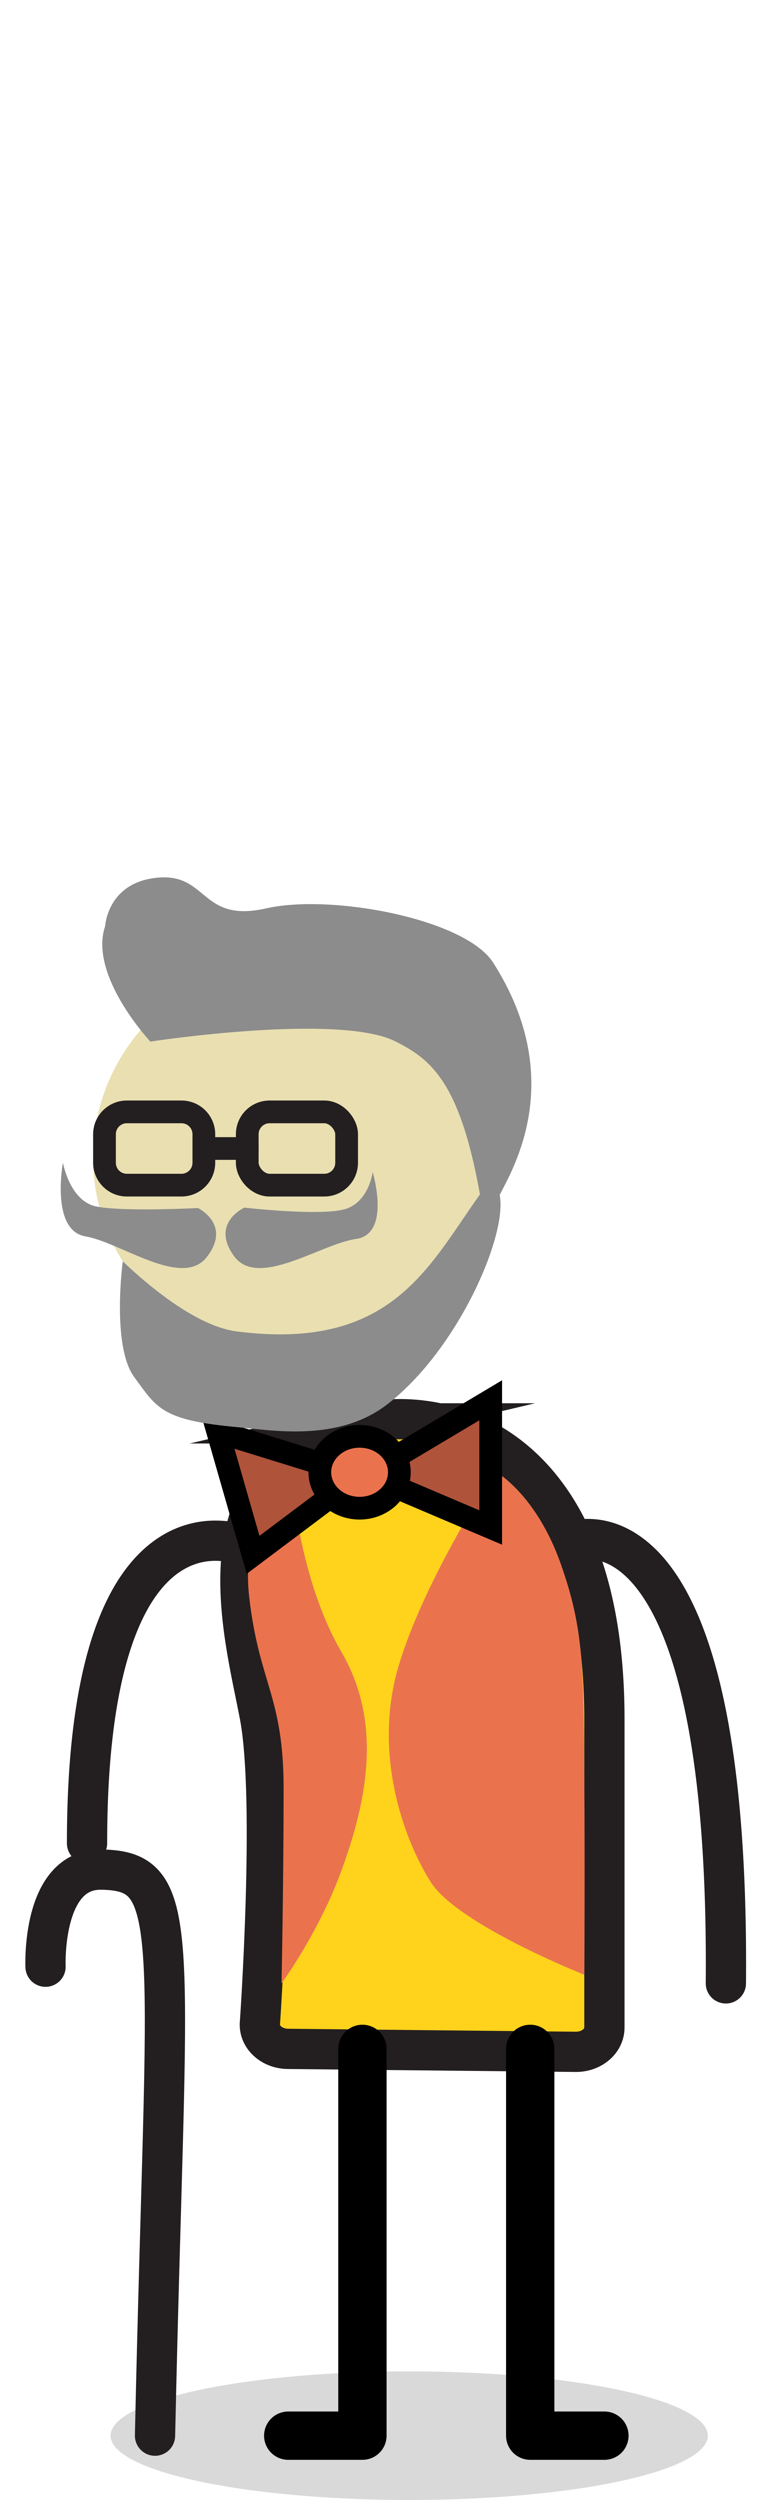 <?xml version="1.0" encoding="UTF-8"?>
<svg id="b" data-name="Characters" xmlns="http://www.w3.org/2000/svg" viewBox="0 0 68.648 220">
  <g>
    <ellipse cx="36.014" cy="214.342" rx="26.283" ry="5.658" opacity=".15" stroke-width="0"/>
    <circle cx="25.367" cy="101.887" r="17.178" fill="#e9dfb1" stroke-width="0"/>
    <path d="m31.897,125.259c-14.852,3.509-10.423,18.332-9.03,25.755s0,27.159,0,27.159c0,1.177,1.119,2.131,2.5,2.131l25.327.261c1.381,0,2.5-.954,2.5-2.131v-27.159c0-24.255-14.057-27.727-21.298-26.016Z" fill="#ffd31c" stroke="#231f20" stroke-miterlimit="10" stroke-width="3.543"/>
    <polyline points="31.897 180.304 31.897 214.342 25.367 214.342" fill="none" stroke="#000" stroke-linecap="round" stroke-linejoin="round" stroke-width="4.252"/>
    <polyline points="46.665 180.304 46.665 214.342 53.194 214.342" fill="none" stroke="#000" stroke-linecap="round" stroke-linejoin="round" stroke-width="4.252"/>
    <path d="m7.66,162.216c-.008-29.153,11.374-26.596,12.446-26.564" fill="none" stroke="#231f20" stroke-linecap="round" stroke-linejoin="round" stroke-width="3.543"/>
    <path d="m63.884,174.54c.352-41.367-11.75-39.104-12.821-39.072" fill="none" stroke="#231f20" stroke-linecap="round" stroke-linejoin="round" stroke-width="3.543"/>
  </g>
  <path d="m4.007,173.073s-.375-8.616,4.905-8.545c7.362.099,5.698,5.276,4.732,49.814" fill="none" stroke="#231f20" stroke-linecap="round" stroke-linejoin="round" stroke-width="3.543"/>
  <path d="m9.259,81.488c-1.492,4.335,3.973,10.172,3.973,10.172,0,0,16.603-2.546,21.604,0,3.057,1.556,5.637,3.517,7.404,13.451.072.405,1.466.577,1.737.045,1.175-2.312,5.953-10.224-.577-20.448-2.448-3.832-14.2-6.079-19.98-4.77s-5.105-3.106-9.537-2.705c-4.431.401-4.625,4.254-4.625,4.254Z" fill="#8c8c8c" stroke-width="0"/>
  <path d="m17.425,106.309s-6.666.347-8.98-.144-2.907-3.849-2.907-3.849c0,0-1.112,5.967,1.985,6.488s8.522,4.64,10.699,1.791-.799-4.285-.799-4.285Z" fill="#8c8c8c" stroke-width="0"/>
  <path d="m21.507,106.273s6.967.795,8.98.094,2.311-3.228,2.311-3.228c0,0,1.65,5.451-1.46,5.89s-8.641,4.413-10.743,1.507.911-4.263.911-4.263Z" fill="#8c8c8c" stroke-width="0"/>
  <path d="m24.779,174.54s3.285-4.458,5.285-9.961,3.796-12.673,0-19.181-4.37-15.289-4.37-15.289c0,0-4.639,2.865-3.756,10.481s3.023,8.656,3.023,16.827-.182,17.123-.182,17.123Z" fill="#ea734e" stroke-width="0"/>
  <path d="m51.43,173.783s-11.178-4.426-13.539-8.185-5.098-11.258-2.815-18.973,8.519-17.132,8.519-17.132c0,0,3.591,1.964,5.768,8.159,1.976,5.623,1.993,8.821,2.061,18.572.057,8.17.006,17.559.006,17.559Z" fill="#ea734e" stroke-width="0"/>
  <polyline points="34.414 130.691 43.186 134.423 43.186 123.227 33.8 128.825" fill="#af533a" stroke="#000" stroke-miterlimit="10" stroke-width="2"/>
  <polyline points="29.729 131.227 22.274 136.828 19.166 125.99 29.806 129.282" fill="#af533a" stroke="#000" stroke-miterlimit="10" stroke-width="2"/>
  <ellipse cx="31.648" cy="129.561" rx="3.5" ry="3.162" fill="#ea734e" stroke="#000" stroke-miterlimit="10" stroke-width="2"/>
  <path d="m10.803,111h0c2.757,2.619,6.739,5.746,10.036,6.169,13.613,1.748,16.858-5.7,21.401-12.059.389-.544,1.737.045,1.737.045.71,3.56-3.709,13.687-9.929,18.456-4.302,3.298-10.082,2.26-13.094,1.987-6.734-.611-7.121-1.664-9.137-4.406s-1.013-10.194-1.013-10.194Z" fill="#8c8c8c" stroke-width="0"/>
  <path d="m15.973,104.294h-4.809c-1.087,0-1.968-.881-1.968-1.968v-2.511c0-1.087.881-1.968,1.968-1.968h4.809c1.087,0,1.968.881,1.968,1.968v2.511c0,1.087-.881,1.968-1.968,1.968Z" fill="none" stroke="#231f20" stroke-linecap="round" stroke-linejoin="round" stroke-width="2"/>
  <rect x="21.761" y="97.847" width="8.745" height="6.448" rx="1.968" ry="1.968" fill="none" stroke="#231f20" stroke-linecap="round" stroke-linejoin="round" stroke-width="2"/>
  <line x1="21.761" y1="101.07" x2="17.941" y2="101.07" fill="none" stroke="#231f20" stroke-linecap="round" stroke-linejoin="round" stroke-width="2"/>
</svg>